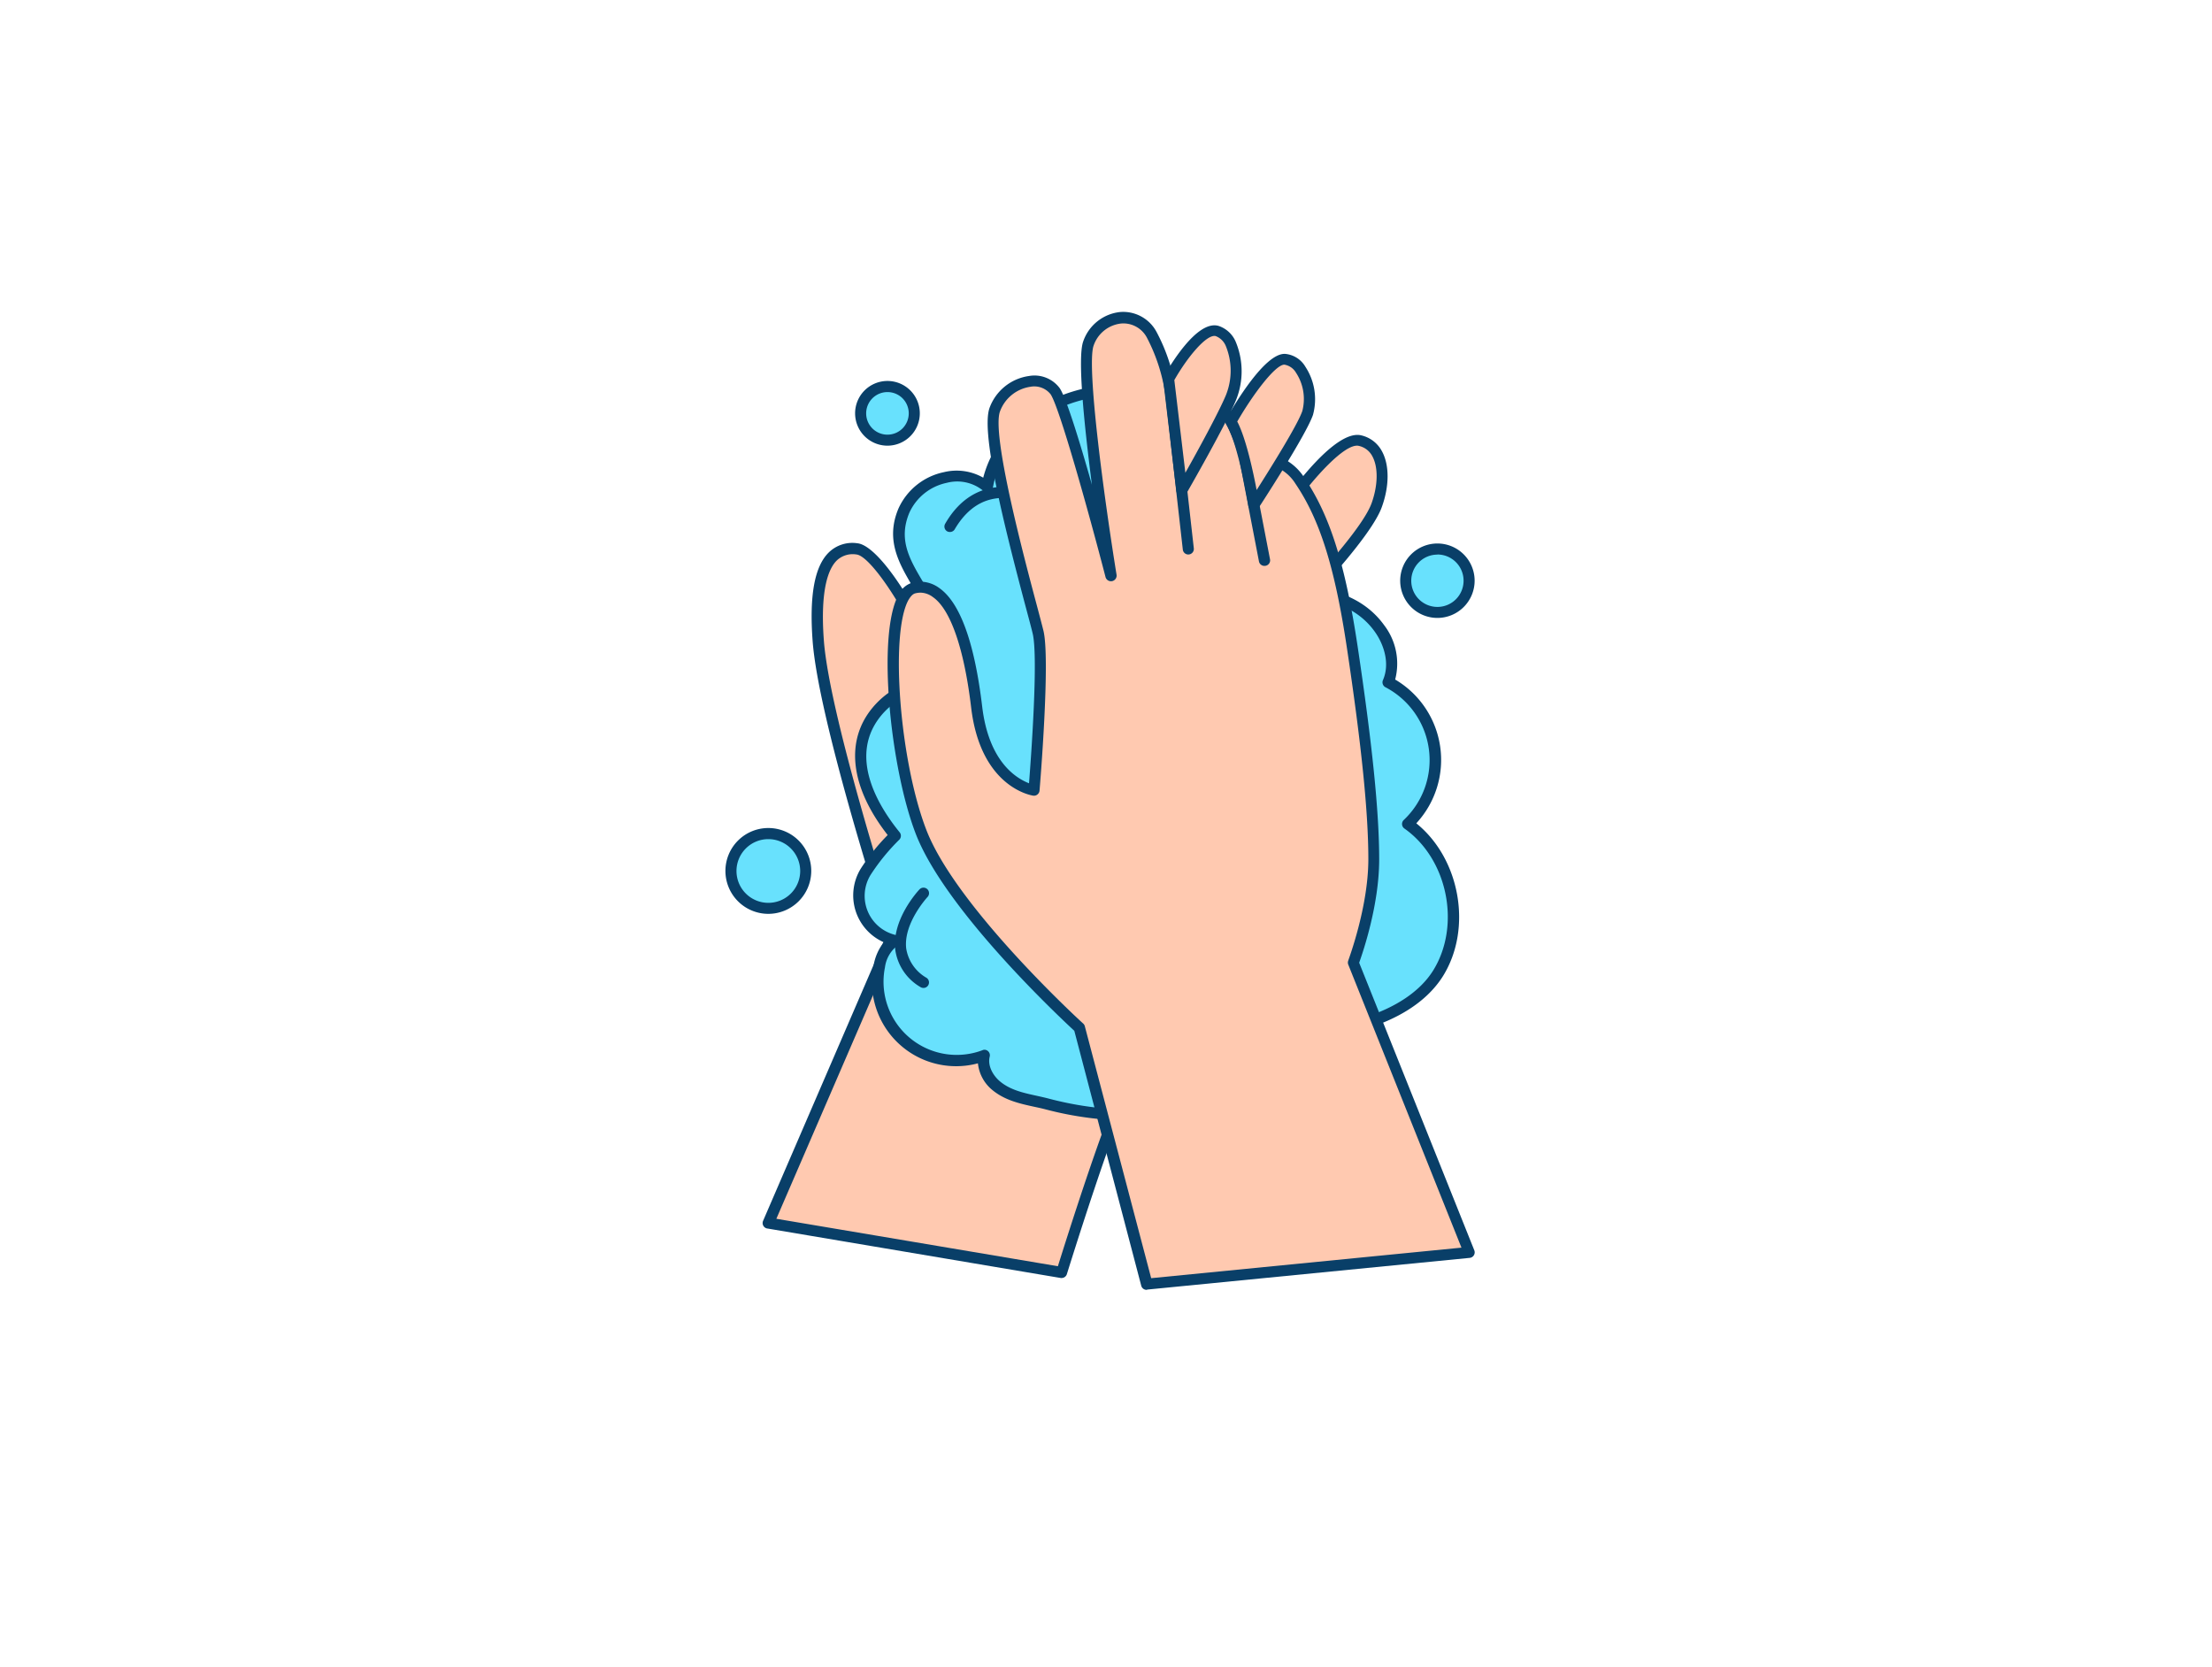 <svg xmlns="http://www.w3.org/2000/svg" viewBox="0 0 400 300" width="406" height="306" class="illustration styles_illustrationTablet__1DWOa"><g id="_442_washing_hands_outline" data-name="#442_washing_hands_outline"><path d="M260.05,175.22c5.32-8.6,2.75-21.14-5.52-27A15.86,15.86,0,0,0,251,122.6c1.38-3.15.44-6.93-1.56-9.72-5.08-7.11-15.94-8.1-23.68-4s-12.77,11.92-16.17,20c-4.66,11-6.87,23.59-3.37,35,3.23,10.55,13.12,21.31,24.69,22.19C240.61,186.78,254.64,184,260.05,175.22Z" fill="#68e1fd"></path><path d="M234.07,187.16q-1.66,0-3.24-.12c-12.35-.94-22.4-12.5-25.58-22.9-4.05-13.25-.38-26.74,3.41-35.72,4.22-10,9.82-16.89,16.63-20.46,7.64-4,19.36-3.5,25,4.34a11.42,11.42,0,0,1,2,9.84,16.87,16.87,0,0,1,3.82,26c7.89,6.35,10.2,18.93,4.85,27.59h0C255.94,183.77,244.13,187.16,234.07,187.16Zm1.58-79.69a20.6,20.6,0,0,0-9.43,2.26c-6.39,3.35-11.68,9.9-15.72,19.47-3.66,8.67-7.21,21.67-3.33,34.36,3,9.76,12.34,20.61,23.81,21.48,10.36.79,23.38-2.51,28.22-10.35h0c5-8.14,2.58-20.11-5.24-25.61a1,1,0,0,1-.11-1.55,14.87,14.87,0,0,0-3.32-24,1,1,0,0,1-.45-1.28c1.33-3.07.12-6.52-1.46-8.74C245.63,109.29,240.65,107.47,235.65,107.47Z" fill="#093f68"></path><path d="M138.94,220.42l22.59-52.33S149.05,129.65,148,115.16s3-17,7-16.63,13.94,16.82,17,29.77l30.77-50.92s34.33,72.74,30.11,81.07-24.56,29-28.26,35.46S192,229.36,192,229.36Z" fill="#ffc9b0"></path><path d="M192,230.36h-.17l-53-8.94A1,1,0,0,1,138,220l22.45-52c-1.35-4.17-12.47-38.94-13.5-52.81-.62-8.28.35-13.54,2.95-16.06a6.1,6.1,0,0,1,5.15-1.63c4.51.46,13.67,15.66,17.29,28.22l29.55-48.9a1,1,0,0,1,1.76.09c3.53,7.49,34.41,73.44,30.1,82-2.4,4.74-9.57,13-16.5,21-5.24,6-10.2,11.74-11.79,14.53-3.6,6.31-12.46,35-12.55,35.26A1,1,0,0,1,192,230.36Zm-51.61-10.71,50.91,8.58c1.53-4.89,9.07-28.87,12.47-34.82,1.7-3,6.48-8.47,12-14.85,6.53-7.52,13.94-16,16.22-20.56,2.88-5.68-15.67-49.41-29.33-78.51l-29.8,49.33a1,1,0,0,1-1,.47,1,1,0,0,1-.82-.76c-3.07-12.9-12.94-28.67-16.15-29a4.18,4.18,0,0,0-3.56,1.07c-1.46,1.42-3.05,5.08-2.35,14.48,1.06,14.21,13.4,52.32,13.53,52.7a1,1,0,0,1,0,.71Z" fill="#093f68"></path><path d="M178.55,87.39c-4.5-4.09-12.66-1.41-15,4.19-2.53,5.94.68,10.07,3.44,14.94,1.47,2.58-.52,5.25-.73,8-.05.78.31,8.46,1.39,8.32a14.3,14.3,0,0,0-8.94,4.89c-6.07,7.18-2,16.14,3.22,22.54a39.3,39.3,0,0,0-5.37,6.58,8.25,8.25,0,0,0,5.33,12.35,6.78,6.78,0,0,0-2.83,4.66A14.23,14.23,0,0,0,178,190.08a5.7,5.7,0,0,0,2.18,5.48c2.67,2.22,6.11,2.5,9.33,3.34,12.56,3.3,26.34,2.6,38.06-3,4-1.94,7.94-4.55,10.32-8.36s2.93-9,.44-12.73c-3.28-4.91-10.08-5.62-16-5.85a33.51,33.51,0,0,0-11.15-59c5.67-4.87,7.77-13,6.69-20.44-1.37-9.4-5.9-19.79-16.37-19.65S180.36,76.59,178.55,87.39Z" fill="#68e1fd"></path><path d="M204.73,201.9a61.23,61.23,0,0,1-15.53-2c-.71-.19-1.44-.35-2.16-.5-2.61-.57-5.3-1.16-7.55-3a7.17,7.17,0,0,1-2.65-4.86A15.22,15.22,0,0,1,158,173.71a9.23,9.23,0,0,1,1.82-4.06,9.26,9.26,0,0,1-4.2-13.26,37.35,37.35,0,0,1,4.9-6.13c-6.79-8.7-7.76-17.09-2.65-23.13a15.33,15.33,0,0,1,8.11-5,36.23,36.23,0,0,1-.79-7.67,14,14,0,0,1,.68-3.09c.49-1.66.92-3.08.17-4.4-.31-.55-.63-1.1-1-1.64-2.45-4.16-5-8.46-2.54-14.18a11.6,11.6,0,0,1,8.19-6.51,9.69,9.69,0,0,1,7.11,1C180.59,74.9,191.8,69,201.47,68.86c4.31,0,14.65,1.83,17.37,20.51,1.12,7.72-1.07,15.26-5.75,20.13a34.51,34.51,0,0,1,11.84,58.58c5.78.43,11.22,1.72,14.18,6.15,2.53,3.8,2.37,9.35-.42,13.82-2.16,3.45-5.67,6.31-10.74,8.74A53.78,53.78,0,0,1,204.73,201.9ZM178,189.08a1,1,0,0,1,.66.25,1,1,0,0,1,.31,1c-.42,1.67.63,3.45,1.85,4.47,1.88,1.57,4.22,2.08,6.7,2.62.75.17,1.5.33,2.24.53,13,3.41,26.27,2.36,37.37-3,4.72-2.26,8-4.87,9.91-8s2.89-8,.45-11.65c-2.89-4.34-9-5.16-15.17-5.4a1,1,0,0,1-.91-.7,1,1,0,0,1,.35-1.1,32.51,32.51,0,0,0-10.82-57.22,1,1,0,0,1-.71-.75,1,1,0,0,1,.33-1c5-4.33,7.47-11.82,6.35-19.54-.83-5.7-4-19-15.37-18.79-9.31.12-20.17,6-22,16.7a1,1,0,0,1-1.66.57,7.43,7.43,0,0,0-6.67-1.5A9.57,9.57,0,0,0,164.43,92c-2,4.8,0,8.32,2.42,12.39.33.55.65,1.1,1,1.67,1.17,2,.55,4.12,0,6a13,13,0,0,0-.6,2.66c-.06.92.3,6.17.82,7.35a1,1,0,0,1,.56.77,1,1,0,0,1-.86,1.12h0a13.37,13.37,0,0,0-8.31,4.55c-6.25,7.38-.66,16.49,3.23,21.26a1,1,0,0,1-.06,1.32,37.5,37.5,0,0,0-5.22,6.41,7.26,7.26,0,0,0,4.68,10.86,1,1,0,0,1,.77.82,1,1,0,0,1-.48,1,5.9,5.9,0,0,0-2.35,4,13.23,13.23,0,0,0,17.6,15A1,1,0,0,1,178,189.08ZM167.48,121.9h0Z" fill="#093f68"></path><path d="M171.76,95.46a1,1,0,0,1-.5-.13A1,1,0,0,1,170.9,94c2-3.5,4.7-5.65,7.92-6.4,5.52-1.29,10.59,2,10.81,2.16a1,1,0,0,1-1.11,1.67s-4.59-3-9.26-1.88c-2.66.62-4.89,2.46-6.64,5.46A1,1,0,0,1,171.76,95.46Z" fill="#093f68"></path><path d="M232.87,90.56S241.61,78,245.82,78.9s4.94,6.45,3.09,11.66S236,107.27,236,107.27Z" fill="#ffc9b0"></path><path d="M236,108.27a.93.93,0,0,1-.29,0,1,1,0,0,1-.7-.77l-3.08-16.71a1,1,0,0,1,.16-.76c1.53-2.19,9.36-13.07,14-12.06a5.68,5.68,0,0,1,3.79,2.85c1.38,2.49,1.39,6.28,0,10.12-1.9,5.34-12.71,16.59-13.17,17.07A1,1,0,0,1,236,108.27Zm-2-17.48,2.65,14.35c3-3.21,10-11,11.39-14.92,1.16-3.26,1.2-6.51.11-8.48a3.64,3.64,0,0,0-2.47-1.86C243.2,79.36,237.43,85.83,233.93,90.79Z" fill="#093f68"></path><path d="M207.38,231.5,195.2,185.12s-23.06-21.07-28.61-35.41-7.3-42.75-1.29-44.14,9.71,7.76,11.36,21.53,10.36,15,10.36,15,2-23.46.74-28.59S177.89,78.59,180,73.25s8.63-6.58,10.89-3.29,10.07,33.3,10.07,33.3S195,66.52,196.82,61.38s8.61-6.63,11.49-1.49a33.16,33.16,0,0,1,3.5,11.3s4.93-4.11,8.42.41a32.12,32.12,0,0,1,4.94,10.9A8.71,8.71,0,0,1,235,86.2c3.91,5.75,7,13.56,9.46,30s3.9,29.39,3.9,38.44-3.7,18.7-3.7,18.7l21,52.42Z" fill="#ffc9b0"></path><path d="M207.37,232.5a1,1,0,0,1-1-.75l-12.1-46.09c-2.51-2.32-23.31-21.78-28.66-35.59-4.6-11.88-7.06-35.85-3.18-43.16a4.09,4.09,0,0,1,2.61-2.31,5.82,5.82,0,0,1,4.82,1c3.76,2.65,6.37,9.86,7.75,21.43,1.21,10.1,6.25,13,8.47,13.87.38-4.84,1.69-22.81.66-27.08-.2-.85-.6-2.36-1.13-4.33-4.4-16.51-8.25-32.36-6.64-36.55a8.91,8.91,0,0,1,7.12-5.69,5.68,5.68,0,0,1,5.53,2.19c1.18,1.71,3.62,9.68,5.83,17.46C196.08,76.24,194.8,64,195.88,61a7.93,7.93,0,0,1,6.7-5.32,6.83,6.83,0,0,1,6.6,3.68,32.58,32.58,0,0,1,3.39,10.1,7.67,7.67,0,0,1,4.32-1A6,6,0,0,1,221,71a31.63,31.63,0,0,1,4.87,10.32,9.69,9.69,0,0,1,10,4.33c4.61,6.79,7.39,15.6,9.62,30.42,2.67,17.81,3.91,30.07,3.91,38.59,0,8.23-2.94,16.79-3.62,18.69l20.82,52a1,1,0,0,1-.08.9,1,1,0,0,1-.75.47l-58.29,5.73ZM166.48,106.43a3.93,3.93,0,0,0-.95.12c-.57.13-1,.77-1.3,1.29-3.31,6.26-1.5,29.14,3.29,41.51,5.4,14,28.13,34.82,28.36,35a1,1,0,0,1,.29.48l12,45.56,56.11-5.52-20.47-51.18a1,1,0,0,1,0-.73c0-.09,3.63-9.6,3.63-18.34,0-8.41-1.23-20.58-3.89-38.29-2.18-14.5-4.87-23.08-9.29-29.6a7.67,7.67,0,0,0-8.72-3.31,1,1,0,0,1-.81-.08,1,1,0,0,1-.49-.65,31.22,31.22,0,0,0-4.75-10.5,3.93,3.93,0,0,0-2.76-1.71A6.74,6.74,0,0,0,212.44,72a1,1,0,0,1-1,.16,1,1,0,0,1-.62-.83,32,32,0,0,0-3.37-10.91,4.81,4.81,0,0,0-4.69-2.66,5.93,5.93,0,0,0-5,4c-1.29,3.59,1.77,26.71,4.14,41.38a1,1,0,0,1-2,.41c-3.12-12-8.34-30.68-9.92-33a3.77,3.77,0,0,0-3.65-1.35,6.91,6.91,0,0,0-5.49,4.43c-1.6,4.16,4.43,26.79,6.71,35.32.53,2,.93,3.52,1.14,4.37,1.26,5.24-.63,28-.71,28.91a1,1,0,0,1-.38.7,1,1,0,0,1-.76.21c-.39-.06-9.5-1.53-11.22-15.9-1.27-10.68-3.73-17.79-6.91-20A3.85,3.85,0,0,0,166.48,106.43Z" fill="#093f68"></path><path d="M214.89,99.53a1,1,0,0,1-1-.89l-3.09-27.33a1,1,0,1,1,2-.23l3.08,27.34a1,1,0,0,1-.88,1.1Z" fill="#093f68"></path><path d="M228.66,101.59a1,1,0,0,1-1-.81l-3.49-18.09a1,1,0,1,1,2-.38l3.49,18.09a1,1,0,0,1-.79,1.17Z" fill="#093f68"></path><path d="M211.32,67.79s5.34-9.59,8.73-8.66,4.4,7.54,2.55,12.06-8.88,16.75-8.88,16.75Z" fill="#ffc9b0"></path><path d="M213.72,88.94l-.2,0a1,1,0,0,1-.79-.86l-2.4-20.16a.91.91,0,0,1,.12-.6c1-1.71,5.91-10.2,9.86-9.14A5.11,5.11,0,0,1,223.43,61a13.86,13.86,0,0,1,.1,10.56c-1.86,4.53-8.66,16.36-8.95,16.87A1,1,0,0,1,213.72,88.94Zm-1.37-21,2,16.81c2.17-3.84,6-10.85,7.32-14a11.82,11.82,0,0,0,0-8.91,3.23,3.23,0,0,0-1.85-1.81C218.19,59.66,214.73,63.81,212.35,68Z" fill="#093f68"></path><path d="M222.6,75.46S229,64.1,232.31,64.2s5.4,6.12,4.16,9.72-9.75,16.64-9.75,16.64S224.91,79.11,222.6,75.46Z" fill="#ffc9b0"></path><path d="M226.72,91.56a.76.76,0,0,1-.21,0,1,1,0,0,1-.77-.82c0-.11-1.81-11.28-4-14.72a1,1,0,0,1,0-1c1.57-2.77,6.93-11.77,10.54-11.77h.07a4.71,4.71,0,0,1,3.7,2.32,10.71,10.71,0,0,1,1.38,8.71c-1.26,3.67-9.51,16.32-9.86,16.86A1,1,0,0,1,226.72,91.56Zm-3-16.1c1.58,3,2.87,9,3.52,12.41,2.44-3.84,7.37-11.7,8.26-14.28a8.65,8.65,0,0,0-1.14-6.93,3,3,0,0,0-2.11-1.46h0C230.64,65.2,226.67,70.42,223.75,75.46Z" fill="#093f68"></path><circle cx="138.94" cy="156.76" r="6.76" fill="#68e1fd"></circle><path d="M138.94,164.51a7.76,7.76,0,1,1,7.76-7.75A7.77,7.77,0,0,1,138.94,164.51Zm0-13.51a5.76,5.76,0,1,0,5.76,5.76A5.76,5.76,0,0,0,138.94,151Z" fill="#093f68"></path><circle cx="160.48" cy="74" r="4.85" fill="#68e1fd"></circle><path d="M160.48,79.85A5.85,5.85,0,1,1,166.33,74,5.85,5.85,0,0,1,160.48,79.85Zm0-9.69A3.85,3.85,0,1,0,164.33,74,3.84,3.84,0,0,0,160.48,70.16Z" fill="#093f68"></path><circle cx="259.93" cy="104.26" r="5.73" fill="#68e1fd"></circle><path d="M259.94,111a6.73,6.73,0,1,1,6.72-6.72A6.74,6.74,0,0,1,259.94,111Zm0-11.45a4.73,4.73,0,1,0,4.72,4.73A4.73,4.73,0,0,0,259.94,99.53Z" fill="#093f68"></path><path d="M167,177.91a1,1,0,0,1-.55-.16,9.29,9.29,0,0,1-4.56-6.75c-.64-5.52,4.18-10.7,4.38-10.91a1,1,0,1,1,1.46,1.37s-4.39,4.73-3.86,9.31a7.45,7.45,0,0,0,3.68,5.31,1,1,0,0,1,.28,1.38A1,1,0,0,1,167,177.91Z" fill="#093f68"></path></g></svg>